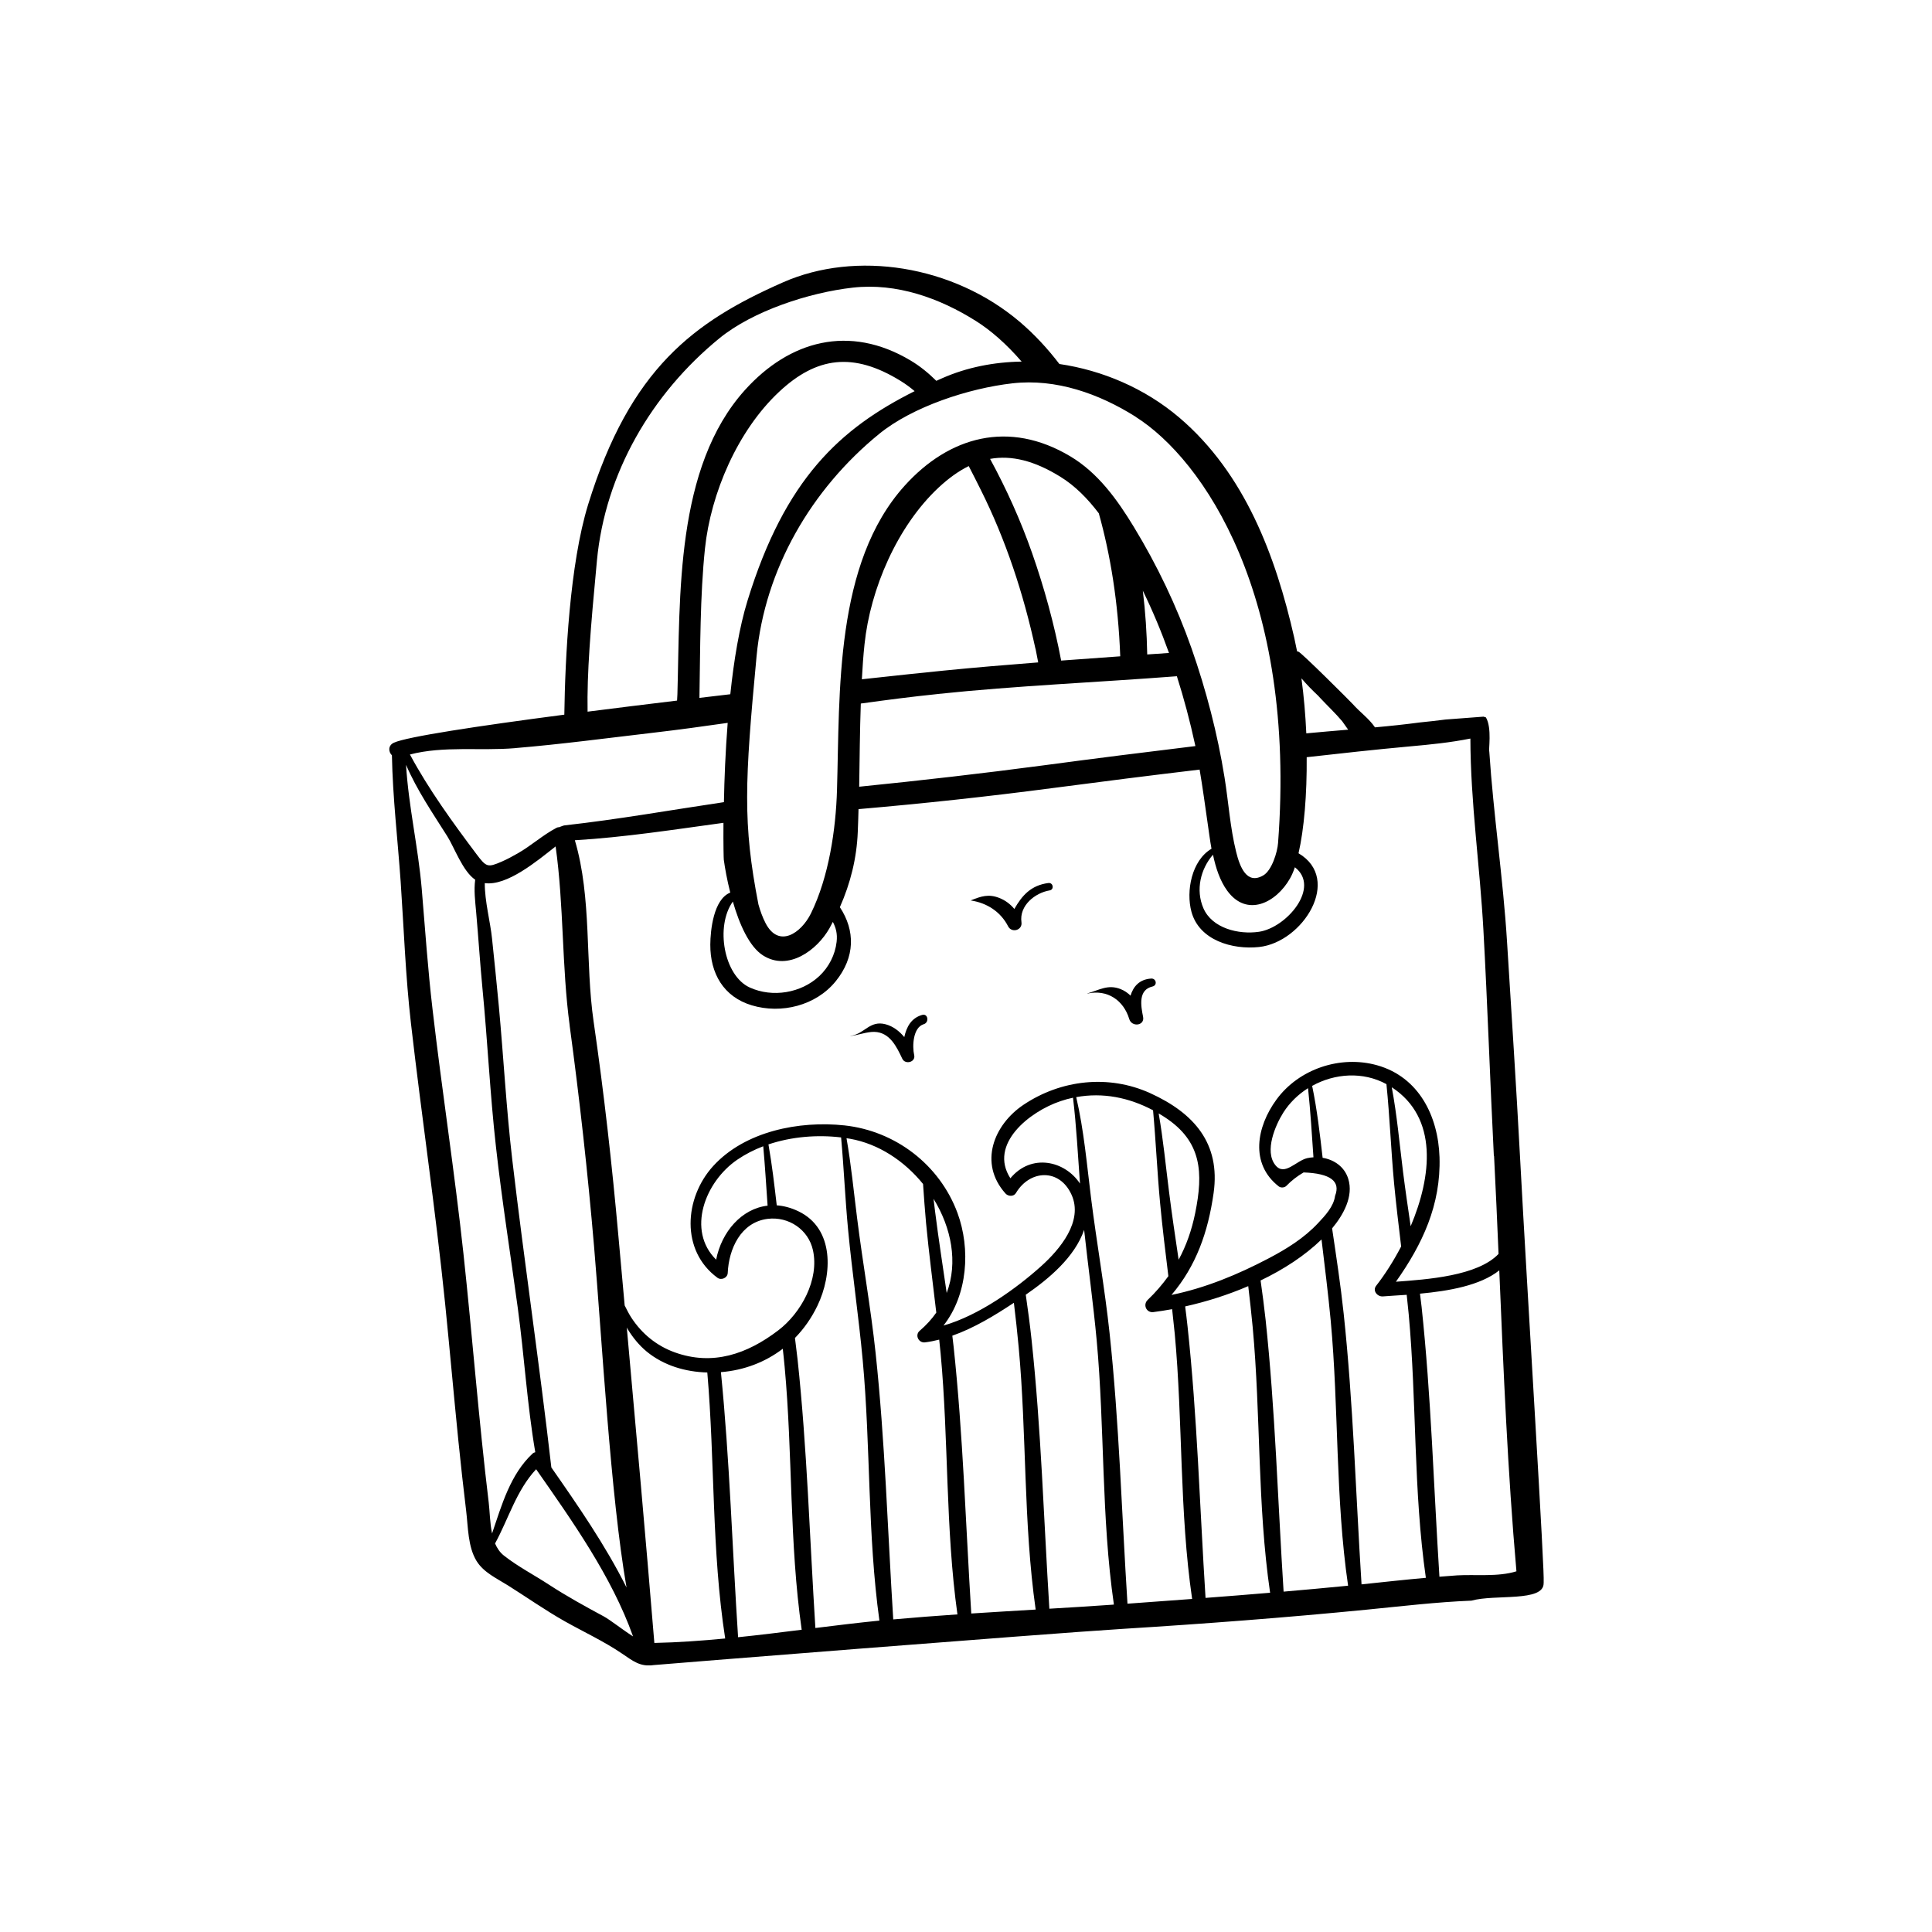<svg width="2000" height="2000" viewBox="0 0 2000 2000" fill="none" xmlns="http://www.w3.org/2000/svg">
<g clip-path="url(#clip0_157_329)">
<path d="M1538.25 742.664C1537.41 742.401 1536.58 742.095 1535.75 741.876C1522.66 742.839 1509.48 743.933 1496.4 744.853C1487.68 745.947 1478.97 746.997 1470.22 747.829C1454.68 749.886 1439.09 751.55 1423.38 752.951C1417.07 743.671 1407.88 737.368 1400.22 728.701C1398.34 726.556 1347.08 675.342 1344.05 674.554C1343.62 674.423 1343.18 674.379 1342.74 674.291C1341.78 669.476 1340.82 664.705 1339.76 660.022C1320.63 575.716 1288.77 490.141 1220.74 432.23C1185.1 401.983 1141.24 383.336 1096.68 376.814C1084.64 361.056 1071.11 346.348 1055.61 333.129C986.448 274.43 885.982 258.978 810.556 292.289C718.494 332.866 652.349 381.41 608.835 522.27C589.749 584.208 585.021 680.945 584.189 739.819C494.011 751.637 421.211 762.668 407.772 768.84C401.555 771.685 401.993 778.295 405.714 781.884C406.546 825.832 411.711 868.991 414.776 912.851C418.103 961.789 419.81 1010.55 425.413 1059.36C436.533 1156.31 450.935 1252.74 460.828 1349.83C465.6 1397.11 469.759 1444.42 474.53 1491.7C476.982 1515.9 479.652 1540.02 482.585 1564.19C484.599 1580.6 484.292 1601.3 493.354 1615.97C500.752 1627.92 514.366 1634 525.836 1641.23C545.404 1653.53 564.403 1666.92 584.54 1678.3C604.458 1689.51 625.032 1698.96 643.987 1711.83C655.107 1719.36 662.724 1725.75 676.601 1723.69C679.534 1723.3 1077.76 1691.48 1161.95 1686.22C1246.39 1680.97 1330.7 1674.58 1414.88 1666.31C1450.96 1662.76 1487.07 1658.43 1523.27 1656.98C1547.48 1650.15 1598.09 1658.65 1597.96 1638.99C1599.75 1635.32 1581.15 1340.99 1573.53 1197.77C1569.59 1123.53 1564.69 1049.33 1560.09 975.096C1556.02 909.306 1546.04 843.647 1541.7 777.901C1540.7 777.244 1544.68 753.607 1538.25 742.708V742.664ZM1364.72 720.428C1365.42 721.215 1366.16 721.96 1366.86 722.748C1374.09 730.495 1382.36 738.243 1389.41 746.603C1391.51 749.492 1393.57 752.425 1395.62 755.358C1381.05 756.584 1366.6 757.809 1352.28 759.166C1351.41 740.169 1349.79 720.953 1347.25 702.218C1352.68 708.653 1358.59 714.65 1364.72 720.384V720.428ZM1335.34 909.481C1337.18 906.329 1338.89 902.302 1340.47 897.794C1367.39 918.498 1331.89 960.432 1303.21 964.59C1282.29 967.654 1254.75 961.045 1245.73 940.122C1237.59 921.299 1242.76 899.676 1255.67 884.793C1258.56 898.406 1262.85 911.713 1270.47 922.131C1290.82 949.927 1321.03 934.606 1335.34 909.481ZM1175.65 431.529C1245.51 475.739 1342.44 616.512 1323.04 872.668C1322.34 882.342 1316.48 901.033 1307.9 906.11C1290.47 916.441 1283.38 896.962 1279.66 881.904C1273.4 856.691 1271.78 830.559 1267.67 804.996C1260.4 759.648 1248.67 714.606 1233.52 671.315C1218.02 627.236 1197.84 585.039 1173.59 545.206C1156.56 517.192 1136.64 489.484 1108.01 472.413C1044.23 434.287 982.377 452.015 936.587 502.703C863.962 583.113 869.434 716.532 866.458 817.821C865.276 858.53 858.009 907.818 839.492 945.549C829.335 966.122 806.047 982.012 792.432 955.486C789.324 949.445 787.004 942.967 785.122 936.226C768.793 852.314 770.938 809.68 783.195 679.369C791.688 589.023 839.929 506.468 910.015 449.257C944.686 420.936 1002.95 401.939 1048.08 396.818C1093.22 391.696 1137.91 407.586 1175.74 431.486L1175.65 431.529ZM1071.99 671.577C1072.99 676.305 1073.91 681.032 1074.74 685.716C1042.13 688.255 1009.47 690.969 976.948 694.208C958.3 696.046 928.488 699.198 892.198 703.181C892.855 690.881 893.686 678.669 894.956 666.85C900.909 609.902 928.62 544.9 971.695 504.673C982.07 494.999 992.358 487.646 1002.82 482.48C1007.2 490.841 1011.36 499.202 1015.34 507.168C1041.39 559.257 1059.51 614.717 1071.9 671.577H1071.99ZM1024.93 475.039C1047.12 471.056 1070.72 476.878 1097.51 493.424C1113.05 502.966 1126.09 516.36 1137.48 531.374C1149.43 574.009 1157.57 623.209 1159.67 679.413C1139.27 680.857 1118.87 682.302 1098.51 683.834C1091.29 645.927 1081.05 608.501 1068.31 572.214C1056.53 538.684 1041.91 506.249 1024.93 475.039ZM970.251 718.458C1052.72 709.791 1135.64 706.42 1218.29 700.03C1225.68 723.229 1231.94 746.866 1237.11 770.722C1237.24 771.204 1237.33 771.773 1237.46 772.342C1185.06 778.689 1132.75 785.255 1080.48 792.258C1016.83 800.706 953.222 807.973 889.44 814.407C889.878 785.999 890.097 756.846 891.104 728.307C917.457 724.63 943.81 721.215 970.294 718.502L970.251 718.458ZM1183.05 611.478C1193.33 632.489 1202.31 654.025 1210.14 675.955C1202.66 676.436 1195.17 676.961 1187.6 677.487C1187.21 655.732 1185.72 633.32 1183.05 611.478ZM866.064 975.008C864.531 988.446 858.009 1001.18 848.159 1010.42C829.292 1028.1 799.699 1032.96 776.191 1022.28C749.225 1010.03 740.339 958.769 758.637 933.293C765.335 956.493 775.578 980.086 790.025 989.147C816.115 1005.61 845.839 983.631 858.665 960.914C859.891 958.769 860.986 956.536 862.168 954.348C865.232 960.213 867.07 966.516 866.064 975.008ZM756.011 718.677C745.417 719.902 734.779 721.172 724.054 722.441C724.929 671.052 724.667 616.862 729.789 567.749C735.786 510.757 763.54 445.799 806.572 405.572C845.314 369.329 883.355 364.12 932.297 394.323C937.419 397.474 942.234 401.02 946.831 404.916C869.566 443.611 812.701 495.744 773.915 621.502C765.379 649.078 759.688 683.659 756.011 718.72V718.677ZM617.941 580.312C626.433 489.966 674.587 407.411 744.76 350.156C779.431 321.879 837.653 302.838 882.786 297.761C927.963 292.639 972.702 308.529 1010.48 332.428C1025.41 341.84 1041.61 355.803 1057.58 374.319C1028.91 374.756 1000.85 380.316 975.679 391.39C973.534 392.353 971.389 393.272 969.288 394.235C961.277 386.312 952.565 379.134 942.759 373.268C879.021 335.186 817.166 352.87 771.332 403.559C698.751 483.969 704.18 617.387 701.247 718.677C701.203 720.822 701.028 723.054 700.896 725.243C669.553 729.007 638.209 732.903 608.266 736.711C607.566 696.747 611.199 651.705 617.941 580.312ZM533.146 774.443C581.125 770.46 628.885 764.025 676.644 758.466C702.21 755.489 727.731 751.988 753.296 748.311C750.976 777.988 749.838 806.616 749.4 830.384C694.418 838.526 639.741 848.287 584.496 854.415C583.401 854.59 582.482 854.853 581.65 855.247C580.819 855.466 579.987 855.86 579.199 856.254C578.148 856.254 577.098 856.429 575.959 857.042C561.82 864.483 550.044 875.338 536.123 883.305C530.739 886.369 525.004 889.521 519.313 891.972C504.823 898.231 503.422 897.75 493.179 884.093C468.839 851.701 443.624 816.99 424.363 781.052C459.384 771.948 497.338 777.507 533.146 774.487V774.443ZM589.705 1061.77C599.992 1137.71 608.441 1213.87 614.964 1290.21C623.194 1386.78 631.993 1548.3 648.584 1643.37C626.827 1599.82 598.373 1558.71 570.75 1519.1C558.58 1412.82 542.821 1307.07 530.345 1200.92C524.128 1147.91 521.283 1094.59 516.38 1041.5C514.235 1018.12 511.74 994.793 509.332 971.419C507.625 954.479 501.715 932.899 501.846 914.208C524.829 917.316 555.735 891.534 575.171 876.214C583.839 937.845 581.431 1000.05 589.749 1061.77H589.705ZM505.874 1555.04C495.543 1469.55 489.02 1383.58 479.783 1297.96C470.634 1213.39 457.589 1129.44 447.783 1045C442.88 1003.29 440.078 961.483 436.533 919.636C432.855 876.914 422.918 834.586 420.335 791.733C431.542 817.865 447.914 841.765 463.061 865.752C470.153 876.914 479.039 902.04 491.909 910.663C490.465 921.781 491.866 932.418 492.916 944.324C495.236 970.456 496.9 996.632 499.395 1022.72C504.736 1077.61 507.275 1132.68 513.447 1187.48C519.663 1243.25 528.506 1298.75 536.036 1354.25C542.733 1403.67 545.71 1454.14 554.115 1503.34C553.108 1503.56 552.101 1504 551.401 1504.66C528.243 1526.23 519.488 1557.79 509.376 1587.43C507.1 1576.62 507.056 1564.75 505.874 1554.95V1555.04ZM625.12 1673.35C605.815 1662.94 586.903 1652.56 568.474 1640.57C553.327 1630.63 535.86 1621.57 521.633 1610.32C517.431 1607 514.585 1602.66 512.484 1597.8C526.624 1571.85 534.503 1543 554.991 1520.94C592.332 1574.43 633.394 1632.25 655.325 1694.01C643.9 1686.7 631.73 1676.94 625.12 1673.35ZM677.389 1700.76C668.415 1591.89 658.652 1483.03 648.847 1374.17C649.109 1374.74 649.328 1375.26 649.678 1375.79C655.063 1384.5 661.367 1392.42 669.334 1399.03C687.019 1413.61 709.52 1420.22 732.196 1420.79C740.12 1512.36 736.574 1605.24 750.714 1696.16C726.374 1698.48 701.947 1700.27 677.345 1700.76H677.389ZM764.065 1694.89C758.068 1603.67 755.398 1511.4 746.292 1420.44C770.194 1418.51 792.126 1410.15 810.337 1396.23C810.993 1402.45 811.737 1408.66 812.263 1414.92C820.624 1505.31 817.034 1597.1 829.905 1687.1C807.929 1689.86 785.997 1692.61 764.022 1694.85L764.065 1694.89ZM844.088 1685.39C838.222 1592.86 835.508 1499.4 825.658 1407.39C824.827 1399.95 823.863 1392.51 822.944 1385.07C832.137 1375.66 840.017 1364.54 846.189 1351.71C861.73 1319.54 863.962 1271.83 826.534 1253.93C818.829 1250.21 811.256 1248.28 804.077 1247.75C801.625 1226.61 799.174 1205.51 795.497 1184.68C819.53 1176.62 846.058 1174.52 870.704 1177.46C873.593 1209.19 874.906 1241.06 877.927 1272.84C882.217 1318.01 888.915 1362.88 893.073 1408.05C901.347 1497.61 897.976 1588.48 910.365 1677.64C888.171 1679.88 866.151 1682.55 844.088 1685.3V1685.39ZM924.68 1676.42C918.901 1584.63 916.187 1491.87 906.425 1400.61C901.435 1353.9 893.117 1307.72 887.295 1261.15C883.749 1233.35 881.123 1205.65 876.307 1178.29C877.533 1178.46 878.802 1178.68 880.028 1178.86C909.49 1184.07 936.281 1201.88 955.542 1225.65C956.505 1239.13 957.381 1252.61 958.65 1266.1C961.583 1297.04 965.654 1327.9 969.244 1358.81C964.604 1365.46 958.869 1371.81 952.04 1377.63C946.787 1382.14 950.989 1390.41 957.512 1389.62C962.502 1389.01 967.405 1388 972.264 1386.78C972.833 1391.59 973.315 1396.45 973.753 1401.31C982.07 1490.91 978.656 1581.91 991.132 1671.21C968.938 1672.7 946.787 1674.45 924.636 1676.42H924.68ZM966.398 1241.01C984.872 1270.87 991.92 1306.8 980.013 1338.49C975.942 1310.48 971.564 1282.47 968.018 1254.32C967.449 1249.9 966.968 1245.43 966.398 1241.01ZM1005.45 1670.25C999.668 1578.19 996.954 1485.26 987.148 1393.74C986.754 1390.02 986.273 1386.34 985.835 1382.71C1008.42 1374.78 1029.83 1361.69 1049.57 1348.65C1051.41 1363.93 1053.12 1379.16 1054.52 1394.48C1062.88 1484.69 1059.34 1576.31 1072.12 1666.22C1049.92 1667.53 1027.68 1668.85 1005.49 1670.29L1005.45 1670.25ZM1152.18 1661.14C1130.25 1662.67 1108.28 1664.07 1086.3 1665.34C1080.48 1572.68 1077.76 1479.09 1067.87 1386.91C1066.21 1371.32 1064.11 1355.78 1061.87 1340.29C1085.86 1323.74 1112.44 1301.51 1122.29 1273.19C1126.44 1311.31 1131.74 1349.35 1135.29 1387.61C1143.65 1478.44 1140.01 1570.62 1153.1 1661.05C1152.75 1661.05 1152.49 1661.1 1152.14 1661.1L1152.18 1661.14ZM1167.16 1660.09C1161.2 1566.94 1158.58 1472.79 1148.64 1380.12C1143.65 1333.42 1135.37 1287.24 1129.51 1240.66C1125.09 1205.38 1122.11 1170.19 1114.1 1135.74C1141.63 1130.71 1168.69 1136.13 1193.64 1149.35C1196.57 1181.35 1197.93 1213.57 1200.95 1245.61C1203.31 1270.78 1206.42 1295.95 1209.49 1321.07C1203.27 1329.65 1196.27 1337.88 1188.08 1345.67C1182.92 1350.62 1186.68 1359.16 1193.9 1358.28C1200.21 1357.49 1206.77 1356.44 1213.38 1355.22C1214.35 1363.75 1215.27 1372.24 1216.1 1380.78C1224.55 1471.96 1220.83 1564.49 1234.09 1655.23C1211.76 1656.9 1189.53 1658.52 1167.24 1660.13L1167.16 1660.09ZM1117.95 1225.17C1102.24 1201.49 1067.57 1193.7 1045.94 1219.74C1023.18 1184.42 1065.77 1150.71 1097.73 1139.94C1102.06 1138.45 1106.44 1137.27 1110.77 1136.35C1114.32 1165.86 1115.81 1195.58 1118 1225.17H1117.95ZM1199.51 1152.68C1201.65 1153.91 1203.8 1155.22 1205.9 1156.62C1244.33 1181.75 1245.69 1214.18 1237.28 1255.68C1233.7 1273.32 1228.09 1289.34 1220.12 1304.05C1216.67 1280.63 1213.12 1257.25 1210.19 1233.75C1206.73 1206.56 1204.15 1179.47 1199.46 1152.68H1199.51ZM1247.97 1654.09C1242.01 1560.64 1239.39 1466.18 1229.36 1373.21C1228.66 1366.2 1227.7 1359.33 1226.87 1352.41C1248.45 1347.6 1270.82 1340.6 1292.18 1331.4C1293.84 1345.54 1295.46 1359.77 1296.78 1373.91C1305.23 1465.26 1301.5 1557.88 1314.81 1648.8C1292.57 1650.68 1270.25 1652.47 1247.97 1654.14V1654.09ZM1394.48 1641.62C1372.64 1643.76 1350.71 1645.78 1328.78 1647.66C1322.78 1554.07 1320.11 1459.48 1310.17 1366.38C1308.68 1352.72 1306.89 1339.15 1304.96 1325.54C1328.73 1314.16 1350.58 1299.98 1368.04 1283.08C1371.37 1311.05 1374.92 1339.02 1377.54 1367.03C1385.99 1458.21 1382.27 1550.75 1395.54 1641.49C1395.19 1641.49 1394.84 1641.53 1394.48 1641.62ZM1409.46 1640.09C1403.5 1546.76 1400.88 1452.43 1390.94 1359.59C1387.79 1330.13 1383.32 1300.89 1378.99 1271.61C1390.63 1257.65 1401.36 1238.47 1395.71 1220.35C1391.9 1207.92 1381.18 1200.52 1369.18 1198.55C1366.29 1173.52 1363.45 1148.61 1358.33 1124.1C1381.75 1111.1 1410.94 1109.04 1435.24 1122.3C1438.7 1156.49 1439.97 1190.81 1443.16 1225.08C1445.22 1246.88 1447.89 1268.63 1450.47 1290.35C1442.33 1305.93 1433.23 1319.98 1424.6 1331.01C1420.53 1336.22 1425.92 1342.43 1431.52 1342.04C1438.83 1341.47 1447.28 1340.99 1456.21 1340.38C1456.87 1347.03 1457.65 1353.64 1458.27 1360.29C1466.63 1451.03 1463.04 1543.09 1476.04 1633.35C1453.85 1635.36 1431.65 1637.77 1409.46 1640.13V1640.09ZM1359.73 1198.03C1357.58 1198.16 1355.39 1198.42 1353.29 1198.9C1341.6 1201.53 1329.65 1218.16 1320.15 1206C1308.77 1191.55 1320.2 1164.89 1328.51 1151.72C1335.08 1141.39 1343.92 1132.9 1354.08 1126.46C1356.57 1150.27 1358.06 1174.13 1359.68 1197.99L1359.73 1198.03ZM1440.76 1125.54C1489.09 1157.06 1482.08 1217.95 1460.32 1269.38C1457.57 1250.69 1454.81 1232.04 1452.44 1213.26C1448.77 1183.85 1446.18 1154.52 1440.76 1125.54ZM1569.81 1626.61C1550.77 1632.56 1527.35 1629.71 1508.48 1630.81C1502.31 1631.2 1496.22 1631.68 1490.09 1632.21C1484.14 1539.19 1481.51 1445.26 1471.62 1352.72C1471.14 1348.21 1470.52 1343.75 1469.95 1339.2C1499.64 1336.44 1532.29 1330.83 1552.04 1315.08C1556.41 1418.99 1560.7 1523.04 1569.81 1626.65V1626.61ZM1546.65 1196.63C1548.36 1230.42 1549.89 1264.26 1551.29 1298.05C1529.49 1320.99 1477.31 1324.44 1445.05 1326.85C1472.45 1288.07 1491.71 1247.36 1490.18 1197.85C1488.78 1155.39 1468.86 1114.91 1425.52 1102.74C1387.57 1092.1 1344.49 1106.54 1321.29 1138.41C1300.8 1166.47 1293.71 1204.68 1323.74 1228.14C1325.84 1229.81 1329.52 1229.59 1331.49 1227.75C1336.83 1222.24 1342.83 1217.55 1349.48 1213.7C1377.19 1214.71 1388.01 1222.8 1382.05 1237.99C1380.65 1248.98 1371.68 1258.48 1364.45 1266.18C1349.96 1281.68 1331.93 1292.88 1313.28 1302.65C1281.5 1319.37 1247.92 1333.29 1212.73 1340.51C1238.2 1310.52 1250.59 1275.64 1256.33 1234.97C1263.55 1183.63 1236.06 1152.29 1190.75 1131.67C1147.81 1112.15 1098.51 1117.58 1059.55 1143.66C1028.87 1164.19 1012.71 1204.07 1040.91 1235.54C1043.66 1238.61 1049.35 1238.91 1051.67 1235.06C1065.95 1210.99 1096.59 1209.15 1109.15 1236.55C1121.85 1264.17 1097.07 1293.41 1077.85 1310.7C1052.29 1333.68 1013.41 1361.78 976.686 1372.2C1001.77 1340.33 1004.92 1292.93 991.176 1255.63C972.702 1205.73 926.956 1170.76 874.25 1165.02C827.409 1159.99 771.201 1170.98 738.281 1207.09C708.295 1240.05 704.442 1294.63 742.703 1322.74C746.686 1325.67 753.121 1322.91 753.34 1317.79C754.435 1293.1 766.692 1265.31 794.621 1261.76C816.553 1259.05 836.909 1273.01 841.549 1294.15C848.334 1324.66 829.248 1359.2 805.696 1377.15C773.346 1401.83 737.712 1414.09 698.489 1399.95C679.753 1393.17 664.737 1380.91 653.837 1364.45C651.123 1360.38 648.934 1355.87 646.658 1351.41C644.557 1327.81 642.368 1304.26 640.266 1280.67C633.613 1206.08 625.295 1131.76 614.526 1057.65C605.596 996.282 612.819 929.704 595.09 869.823C646.526 866.759 697.701 858.792 748.919 851.789C748.744 874.463 749.138 889.17 749.269 889.958C750.451 898.625 752.64 910.925 755.967 924.013C738.588 930.886 735.392 963.19 735.304 977.854C735.173 1007.58 748.919 1031.91 778.249 1040.71C808.805 1049.9 844.57 1041.06 865.057 1015.89C885.413 990.81 885.369 963.277 869.434 939.115C880.422 914.252 886.857 888.47 887.952 861.375C888.302 853.54 888.521 845.617 888.74 837.607C955.892 831.829 1022.69 824.606 1089.63 815.808C1140.36 809.111 1191.06 802.72 1241.84 796.679C1244.99 815.151 1247.48 833.711 1250.16 852.314C1251.38 860.543 1252.48 869.56 1254.14 878.621C1233.61 890.659 1227.57 922.438 1233.39 943.886C1241.44 973.476 1275.85 983.281 1303.3 980.349C1348.78 975.534 1389.76 910.094 1344.23 883.305C1350.01 858.223 1352.99 822.417 1352.68 783.854C1388.14 779.871 1423.64 775.931 1459.23 772.692C1480.33 770.81 1501.47 768.709 1522.14 764.55C1522.27 830.559 1532.03 896.874 1535.62 962.752C1539.91 1040.67 1542.49 1118.71 1546.43 1196.67L1546.65 1196.63ZM794.621 1248.1C767.655 1251.17 746.993 1275.2 741.346 1304C710.702 1273.76 729.701 1223.5 763.146 1200.57C771.42 1194.92 780.525 1190.24 790.112 1186.6C791.951 1207.09 793.176 1227.62 794.621 1248.15V1248.1Z" fill="black"/>
<path d="M1191.67 1013.01C1179.5 1013.79 1173.2 1021.23 1170.31 1030.69C1167.37 1027.8 1163.96 1025.44 1159.93 1023.86C1146.89 1018.74 1137.91 1024.91 1125.7 1028.37C1125.57 1028.41 1125.57 1028.59 1125.7 1028.54C1146.49 1023.95 1163.17 1035.55 1168.99 1054.9C1171.62 1063.56 1185.24 1061.9 1183.31 1052.53C1180.99 1041.11 1178.1 1024.69 1193.03 1021.23C1198.37 1020.01 1196.97 1012.7 1191.71 1013.01H1191.67Z" fill="black"/>
<path d="M1085.34 914.078C1067.04 916.486 1057.93 927.166 1050.05 940.954C1045.9 935.921 1040.56 931.894 1034.3 929.486C1023.26 925.196 1015.6 927.823 1005.1 932.025C1005.05 932.025 1005.05 932.156 1005.14 932.2C1021.91 934.739 1035.96 944.019 1043.58 958.901C1047.3 966.211 1058.63 962.972 1057.41 954.699C1054.96 937.409 1071.55 924.233 1086.61 921.738C1091.55 920.907 1090.28 913.465 1085.34 914.122V914.078Z" fill="black"/>
<path d="M954.71 1050.6C943.11 1053.93 938.469 1063.12 936.105 1073.58C930.984 1067.41 924.636 1062.47 916.888 1060.36C900.165 1055.86 895.175 1070.39 880.335 1072.36C880.291 1072.36 880.291 1072.49 880.335 1072.49C888.214 1071.61 897.539 1067.98 905.199 1068.2C921.134 1068.68 928.182 1083.56 934.048 1096C937.112 1102.43 948.1 1099.54 946.349 1092.19C944.248 1083.04 945.079 1063.56 956.286 1060.23C962.152 1058.44 960.707 1048.9 954.666 1050.65L954.71 1050.6Z" fill="black"/>
</g>
<defs>
<clipPath id="clip0_157_329">
<rect width="1195" height="1449" fill="white" transform="translate(403 275)"/>
</clipPath>
</defs>
</svg>
